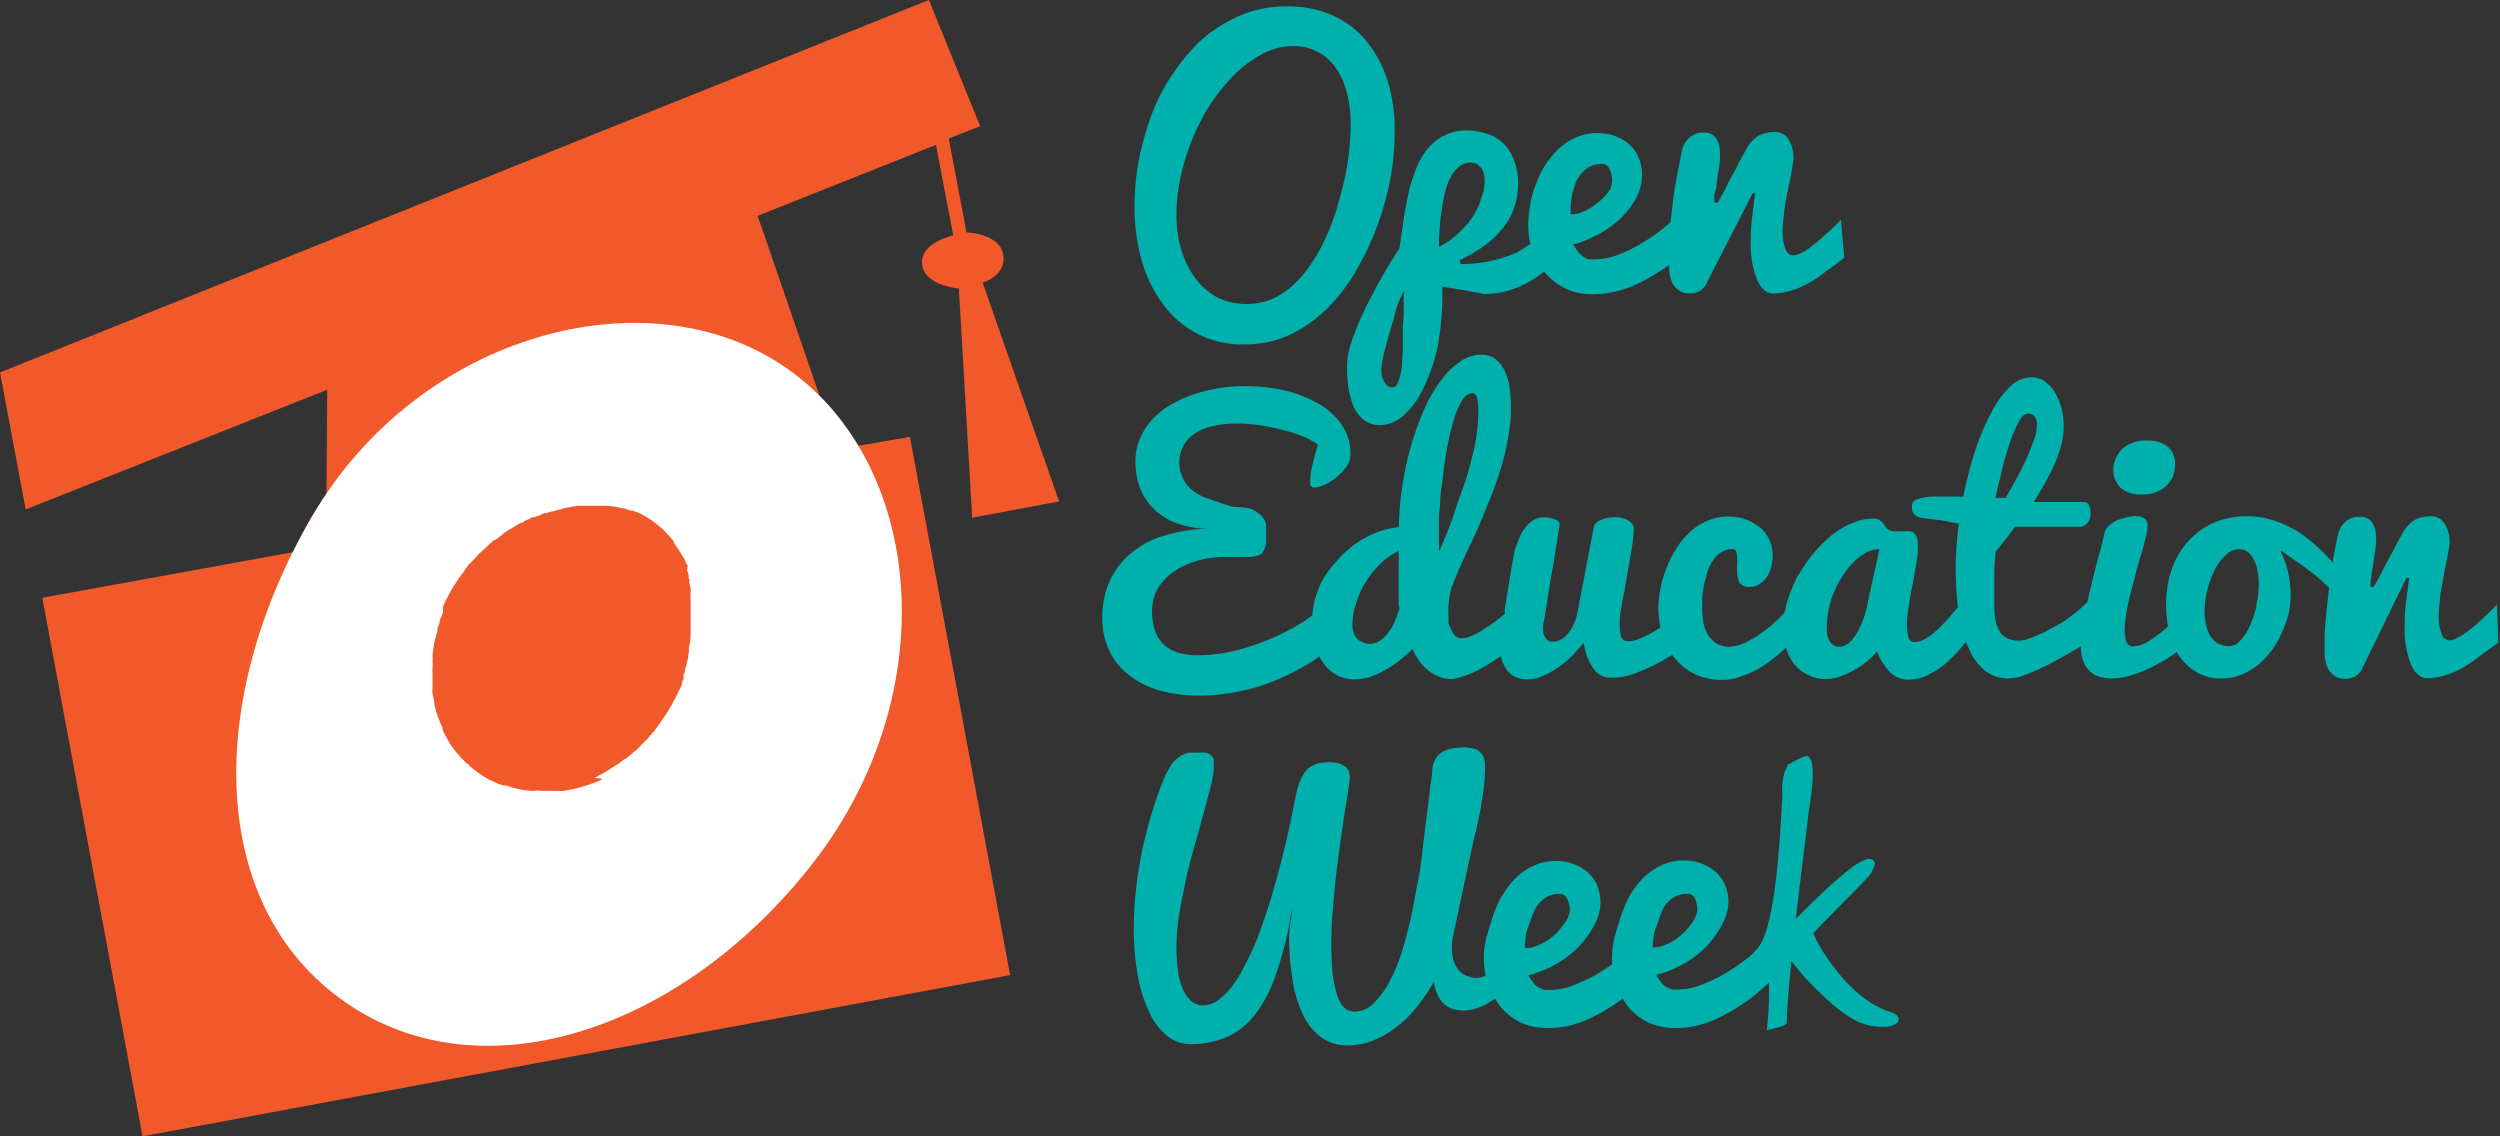 <svg xmlns="http://www.w3.org/2000/svg" viewBox="0 0 172.6 78.45"><rect x="0" y="0" width="172.6" height="78.45" fill="#333333" stroke="none"/><defs><style>.cls-1{fill:#00b0ad;}.cls-2{fill:#00b0ac;}.cls-3{fill:#f1592a;}.cls-4{fill:#fff;}</style></defs><title>logo-oew</title><g id="Layer_2" data-name="Layer 2"><g id="Layer_1-2" data-name="Layer 1"><g id="oew2018-logo"><path class="cls-1" d="M127.1,15.17c-.44.46-.88.86-1.3,1.23a5.73,5.73,0,0,1-.54.46c-.19.15-.37.29-.54.4s-.35.21-.5.27a1.07,1.07,0,0,1-.4.1c-.25,0-.43-.14-.56-.46a3.27,3.27,0,0,1-.19-1.18,6.41,6.41,0,0,1,.07-.94,8.94,8.94,0,0,1,.12-1c.06-.34.13-.69.19-1s.14-.62.19-.91.08-.52.12-.73a2.83,2.83,0,0,0,.06-.44,2.36,2.36,0,0,0-.35-1.36,1.09,1.09,0,0,0-.94-.5,2.58,2.58,0,0,0-1.06.23,2.34,2.34,0,0,0-.86.88l-.25.44c-.1.18-.23.41-.35.66s-.27.53-.42.8-.29.54-.41.79-.25.48-.36.67l-.23.41h-.23s0-.14,0-.31,0-.35.09-.56.06-.46.1-.71.06-.5.11-.73.06-.44.08-.65,0-.35,0-.48a1.84,1.84,0,0,0-.25-1,.94.94,0,0,0-.87-.39,1.36,1.36,0,0,0-1,.35,1.78,1.78,0,0,0-.5.9c-.1.45-.2,1-.33,1.66s-.23,1.34-.31,2l-.15,1.27c-.23.21-.51.43-.81.66a12.53,12.53,0,0,1-1.4.92,9.49,9.49,0,0,1-1.52.71,4.31,4.31,0,0,1-1.48.27,2.85,2.85,0,0,1-.42,0,1,1,0,0,1-.37-.17,1.39,1.39,0,0,1-.36-.33,3.58,3.58,0,0,1-.35-.52,8.45,8.45,0,0,0,1.9-.79,6.77,6.77,0,0,0,1.5-1.15,5.65,5.65,0,0,0,1-1.38,3.47,3.47,0,0,0,.35-1.46,3,3,0,0,0-.23-1.2,2.5,2.5,0,0,0-.64-.92,3.2,3.2,0,0,0-1-.59,3.42,3.42,0,0,0-1.21-.2,3.69,3.69,0,0,0-1.46.29,4.05,4.05,0,0,0-1.19.77,6.34,6.34,0,0,0-.94,1.12,6.41,6.41,0,0,0-.66,1.34,7,7,0,0,0-.4,1.44,8.43,8.43,0,0,0-.13,1.37,6.28,6.28,0,0,0,.14,1.32,7.38,7.38,0,0,1-1,.62A8.58,8.58,0,0,1,103,18a10.12,10.12,0,0,1-2.15.23l-.08-.27a9.5,9.5,0,0,0,1.81-1.07,5.88,5.88,0,0,0,1.27-1.27,4.37,4.37,0,0,0,.73-1.42,5.37,5.37,0,0,0,.23-1.54A4.44,4.44,0,0,0,104.5,11a2.87,2.87,0,0,0-.73-1.12,2.68,2.68,0,0,0-1.08-.63A4.82,4.82,0,0,0,101.35,9a3.48,3.48,0,0,0-2.81,1.3,5,5,0,0,0-.79,1.39,12.63,12.63,0,0,0-.52,1.71c-.13.61-.25,1.21-.34,1.86s-.19,1.27-.27,1.87c-.69,1.07-1.29,2.09-1.81,3.09-.23.44-.46.87-.67,1.33a12.89,12.89,0,0,0-.58,1.36,9,9,0,0,0-.42,1.27A4.5,4.5,0,0,0,93,25.28a8.93,8.93,0,0,0,.11,1.57,5.76,5.76,0,0,0,.37,1.29,2.27,2.27,0,0,0,.71.87,1.75,1.75,0,0,0,1.11.34,2.45,2.45,0,0,0,1.6-.67,5.76,5.76,0,0,0,1.38-1.9,12.25,12.25,0,0,0,1-3A19.65,19.65,0,0,0,99.58,20v-.21l1.54.25.88.17.42.08a.75.75,0,0,0,.2,0,5,5,0,0,0,1.38-.19,6.24,6.24,0,0,0,1.33-.52,6.14,6.14,0,0,0,1.17-.75l.1-.08.09.1a4.24,4.24,0,0,0,1.37,1.06,4.17,4.17,0,0,0,1.92.4,6.23,6.23,0,0,0,1.42-.15,9.5,9.5,0,0,0,1.31-.41,12.44,12.44,0,0,0,1.21-.61c.4-.23.75-.46,1.09-.68l.23-.18a3.08,3.08,0,0,1,0,.43,3,3,0,0,0,.2.79,1.51,1.51,0,0,0,.46.54,1.23,1.23,0,0,0,.77.21,1.18,1.18,0,0,0,.69-.17,1.34,1.34,0,0,0,.52-.64L121,13.34h.18c-.08.62-.16,1.21-.22,1.75a11.85,11.85,0,0,0-.09,1.52,6.6,6.6,0,0,0,.44,2.71c.29.63.65.94,1.08.94a3.82,3.82,0,0,0,1.23-.19,5.06,5.06,0,0,0,1.13-.46,6.18,6.18,0,0,0,1-.64c.33-.25.67-.48,1-.73l.58-.44ZM96.91,20.66c0,.18,0,.43,0,.72s0,.65-.06,1.07c0,.23,0,.5,0,.81s0,.63,0,.94l-.06.94c0,.29-.07.56-.13.81a2.23,2.23,0,0,1-.21.58.37.37,0,0,1-.33.21.55.55,0,0,1-.38-.16,1.47,1.47,0,0,1-.25-.38,1.66,1.66,0,0,1-.12-.42c0-.14,0-.25,0-.31a2.51,2.51,0,0,1,.06-.46,7,7,0,0,1,.17-.81c.08-.31.16-.65.27-1s.2-.73.33-1.11A10.15,10.15,0,0,1,96.5,21a9.59,9.59,0,0,1,.43-.9C96.93,20.26,96.91,20.45,96.91,20.66Zm2.44-3.61a10.47,10.47,0,0,1,.06-1.38c0-.46.09-.89.15-1.33a9.92,9.92,0,0,1,.25-1.21,3.52,3.52,0,0,1,.4-1,2.09,2.09,0,0,1,.56-.65,1.21,1.21,0,0,1,.75-.25.83.83,0,0,1,.6.21,1.33,1.33,0,0,1,.32.52,2.32,2.32,0,0,1,.06.65,4.18,4.18,0,0,1-.08.6,10,10,0,0,1-.38,1.09,5.92,5.92,0,0,1-.6,1,8.35,8.35,0,0,1-.88.92A5.75,5.75,0,0,1,99.35,17.05Zm9.09-2.86c0-.25.06-.5.1-.75a6.25,6.25,0,0,1,.23-.77,2.12,2.12,0,0,1,1-1.17,1.88,1.88,0,0,1,.86-.18.54.54,0,0,1,.48.33,1.88,1.88,0,0,1,.19.88,1.36,1.36,0,0,1-.3.77,4.2,4.2,0,0,1-.73.73,3.84,3.84,0,0,1-.91.56,2.28,2.28,0,0,1-.92.21Z"/><path class="cls-1" d="M95.08,15.61A20.46,20.46,0,0,0,96,12.28,18.28,18.28,0,0,0,96.29,9a11.48,11.48,0,0,0-.5-3.46,8.29,8.29,0,0,0-1.46-2.71A6.4,6.4,0,0,0,92,1.06,7.56,7.56,0,0,0,88.85.44a8.4,8.4,0,0,0-2.46.35,8.87,8.87,0,0,0-2.13,1,8.17,8.17,0,0,0-1.81,1.46A12,12,0,0,0,81,5.06,12.94,12.94,0,0,0,79.8,7.19,18.23,18.23,0,0,0,79,9.5a16.89,16.89,0,0,0-.51,2.36,18.44,18.44,0,0,0-.16,2.31,13.38,13.38,0,0,0,.52,3.9,9,9,0,0,0,1.5,3,6.7,6.7,0,0,0,5.52,2.71A7.47,7.47,0,0,0,89,23.14a9.79,9.79,0,0,0,2.59-1.8,12.35,12.35,0,0,0,2-2.6A19.49,19.49,0,0,0,95.08,15.61Zm-1.92-5.34a18.44,18.44,0,0,1-.31,2c-.15.69-.34,1.38-.54,2.07a16.16,16.16,0,0,1-.75,2,11.6,11.6,0,0,1-1,1.81,7.93,7.93,0,0,1-1.23,1.48,5.3,5.3,0,0,1-1.48,1,4.68,4.68,0,0,1-3.78-.08,4.66,4.66,0,0,1-1.52-1.31,6.51,6.51,0,0,1-1-2,8.46,8.46,0,0,1-.33-2.46,12.24,12.24,0,0,1,.29-2.55,15.25,15.25,0,0,1,.81-2.62,14,14,0,0,1,1.28-2.46A13.07,13.07,0,0,1,85.28,5.1a8.39,8.39,0,0,1,1.9-1.39,4.33,4.33,0,0,1,2.08-.52,3.44,3.44,0,0,1,3,1.56A5,5,0,0,1,93,6.46a8.28,8.28,0,0,1,.25,2.1C93.26,9.07,93.22,9.65,93.16,10.27Z"/><path class="cls-2" d="M147.92,34.14a2.44,2.44,0,0,0,1-.19,2.17,2.17,0,0,0,.71-.48,1.7,1.7,0,0,0,.42-.66,2.48,2.48,0,0,0,.12-.77,1.67,1.67,0,0,0-.16-.75,1.21,1.21,0,0,0-.42-.5,1.84,1.84,0,0,0-.63-.3,3.25,3.25,0,0,0-.77-.08,2.39,2.39,0,0,0-1.08.21,1.79,1.79,0,0,0-.71.5,2.4,2.4,0,0,0-.38.65,1.73,1.73,0,0,0-.12.6,1.8,1.8,0,0,0,.48,1.29A2.1,2.1,0,0,0,147.92,34.14Z"/><path class="cls-2" d="M172.39,41.73c-.44.48-.87.87-1.29,1.25-.19.17-.35.31-.54.46s-.38.29-.54.39l-.5.28a1.12,1.12,0,0,1-.4.1.6.6,0,0,1-.56-.46,3.12,3.12,0,0,1-.19-1.19,8,8,0,0,1,.06-.93,7.53,7.53,0,0,1,.13-1.05l.18-1c.07-.33.13-.64.19-.92s.09-.52.13-.73a2.61,2.61,0,0,0,.06-.43,2.42,2.42,0,0,0-.35-1.36,1.1,1.1,0,0,0-.94-.5,2.62,2.62,0,0,0-1.07.23,2.33,2.33,0,0,0-.85.88l-.25.43c-.1.19-.23.42-.35.67l-.42.79c-.15.27-.29.55-.42.8s-.25.48-.35.66-.19.34-.23.42h-.23s0-.15,0-.31.06-.34.08-.57.07-.45.11-.7.06-.5.1-.73.06-.44.09-.65,0-.35,0-.48a1.9,1.9,0,0,0-.25-1,1,1,0,0,0-.88-.4,1.34,1.34,0,0,0-1,.36,1.72,1.72,0,0,0-.5.89c-.1.46-.21,1-.33,1.67,0,.09,0,.18,0,.27-.17-.19-.34-.38-.52-.56A11.6,11.6,0,0,0,159,36.94,8.12,8.12,0,0,0,157.2,36a6.2,6.2,0,0,0-2.09-.36,5.67,5.67,0,0,0-2.33.48,5.17,5.17,0,0,0-1.75,1.3,5.49,5.49,0,0,0-1.11,1.93,7.45,7.45,0,0,0-.37,2.4,8.4,8.4,0,0,0,.13,1.51,5.54,5.54,0,0,1-.45.37,9.64,9.64,0,0,1-1,.71,2.18,2.18,0,0,1-.94.29.47.47,0,0,1-.48-.32,2.28,2.28,0,0,1-.12-.83,7,7,0,0,1,.12-1.21c.09-.44.17-.89.3-1.37s.25-.94.37-1.42.25-.9.38-1.31.2-.78.29-1.11a3.49,3.49,0,0,0,.12-.75.67.67,0,0,0-.16-.48,1,1,0,0,0-.67-.19,2.79,2.79,0,0,0-.61.07c-.22.06-.43.12-.64.2a1.92,1.92,0,0,0-.56.36,1,1,0,0,0-.34.52c-.12.58-.29,1.23-.48,1.92s-.35,1.39-.52,2.08l-.18.78-.46.43c-.28.25-.59.48-.9.71s-.63.42-1,.6a10.23,10.23,0,0,1-.92.48c-.29.13-.56.23-.81.32a1.92,1.92,0,0,1-.6.12,2,2,0,0,1-.73-.12,1.35,1.35,0,0,1-.55-.4,2.13,2.13,0,0,1-.33-.71,4,4,0,0,1-.12-1.06v-.54c0-.19,0-.4,0-.61s0-.44,0-.64,0-.42,0-.63c0-.46.06-.94.08-1.42.21-.25.42-.52.65-.81s.46-.6.69-.92h4.48a.7.7,0,0,0,.52-.25,1,1,0,0,0,.23-.66,1.35,1.35,0,0,0-.11-.57.36.36,0,0,0-.33-.23l-.5,0-.65,0c-.23,0-.48,0-.73,0l-.68,0c-.21,0-.4,0-.57,0l-.35,0c.27-.46.54-.9.79-1.36a12.74,12.74,0,0,0,.67-1.33,9.38,9.38,0,0,0,.44-1.29,5.37,5.37,0,0,0,.16-1.21,5.53,5.53,0,0,0-.16-1.31,4.36,4.36,0,0,0-.46-1.09,2.55,2.55,0,0,0-.71-.75,1.58,1.58,0,0,0-.92-.27,2.16,2.16,0,0,0-1.5.69,7.13,7.13,0,0,0-1.31,1.85,17.51,17.51,0,0,0-1.09,2.63,31.19,31.19,0,0,0-.79,3.06,2,2,0,0,1-.42,0l-.7,0h-.82a3.81,3.81,0,0,0-.79.07,1.89,1.89,0,0,0-.58.18.41.41,0,0,0-.23.36c0,.06,0,.14,0,.25a.7.7,0,0,0,.08.27.84.84,0,0,0,.23.23,1.16,1.16,0,0,0,.44.12c.42.07.73.11,1,.13s.39.06.54.08.29.06.42.09.31.06.54.08c-.09.52-.13,1.06-.17,1.58s-.06,1.05-.06,1.5a24.61,24.61,0,0,0,.15,2.69c-.29.37-.58.71-.86,1a6.5,6.5,0,0,1-.52.53,4.17,4.17,0,0,1-1.08.77,1.35,1.35,0,0,1-.53.12.4.4,0,0,1-.41-.31,2.72,2.72,0,0,1-.11-.86,7.4,7.4,0,0,1,.13-1.35c.06-.48.16-1,.25-1.44s.16-.94.25-1.4a7.2,7.2,0,0,0,.12-1.25,2.18,2.18,0,0,0-.06-.56.67.67,0,0,0-.19-.33.56.56,0,0,0-.27-.15,1.66,1.66,0,0,0-.33,0h-.54a1.51,1.51,0,0,1-.3,0,1.38,1.38,0,0,1-.29-.08,1,1,0,0,1-.23-.19c-.06-.09-.12-.19-.18-.27a.92.92,0,0,0-.25-.23.81.81,0,0,0-.42-.11,3.87,3.87,0,0,0-1.58.36,5.53,5.53,0,0,0-1.48.94,9,9,0,0,0-1.3,1.37A11,11,0,0,0,124,40a10.51,10.51,0,0,0-.69,1.81c0,.17-.08.33-.11.49A11,11,0,0,1,122,43.42a8.61,8.61,0,0,1-1.36.87,2.71,2.71,0,0,1-1.23.36,1.73,1.73,0,0,1-.94-.25,1.94,1.94,0,0,1-.58-.63,2.28,2.28,0,0,1-.29-.83,4.64,4.64,0,0,1-.08-.88c0-.18,0-.41,0-.69a7.26,7.26,0,0,1,.1-.87c.06-.31.15-.6.23-.92a2.62,2.62,0,0,1,.38-.83,2,2,0,0,1,.58-.61,1.54,1.54,0,0,1,.81-.23.25.25,0,0,1,.25.19,1.51,1.51,0,0,1,.06.46,3.1,3.1,0,0,1,0,.42,3.17,3.17,0,0,0,0,.44,1.75,1.75,0,0,0,.17.81.79.79,0,0,0,.73.29,1.15,1.15,0,0,0,.65-.19,1.7,1.7,0,0,0,.5-.5,2.15,2.15,0,0,0,.31-.69,3.56,3.56,0,0,0,.1-.79,2.56,2.56,0,0,0-.23-1.06,2.49,2.49,0,0,0-.62-.86,3.86,3.86,0,0,0-1-.56,3.53,3.53,0,0,0-1.23-.21,3.6,3.6,0,0,0-1.44.3,3.8,3.8,0,0,0-1.19.77,5.22,5.22,0,0,0-.94,1.12,7.85,7.85,0,0,0-.68,1.36,6.44,6.44,0,0,0-.42,1.44,7.05,7.05,0,0,0-.15,1.41,7.48,7.48,0,0,0,.15,1.27c-.27.17-.54.33-.79.46a6.6,6.6,0,0,1-.79.36,2.2,2.2,0,0,1-.63.12.47.47,0,0,1-.35-.1.53.53,0,0,1-.19-.31,3.31,3.31,0,0,1-.06-.48,4,4,0,0,1,0-.61,6,6,0,0,1,.07-.62c.06-.3.1-.65.18-1s.15-.83.23-1.29.15-.89.23-1.33.15-.84.19-1.19a8.09,8.09,0,0,0,.06-.86c0-.22-.12-.39-.39-.56a1.79,1.79,0,0,0-.94-.21,2.28,2.28,0,0,0-.94.19c-.29.13-.44.29-.48.48l-1.14,5.94a3.6,3.6,0,0,1-.28.84,2.39,2.39,0,0,1-.41.62,1.43,1.43,0,0,1-.5.4,1.27,1.27,0,0,1-.52.12.55.55,0,0,1-.32-.08,1.07,1.07,0,0,1-.21-.25,1.09,1.09,0,0,1-.12-.36,2.34,2.34,0,0,1,0-.39s0-.13.06-.36.08-.54.15-.91.12-.84.2-1.32.17-1,.26-1.5.16-1,.25-1.54.16-1,.22-1.38a.38.38,0,0,0-.27-.33,2.2,2.2,0,0,0-.89-.17,1.55,1.55,0,0,0-.67.21,1.84,1.84,0,0,0-.52.48,2.37,2.37,0,0,0-.4.65c-.1.23-.18.48-.27.71s-.12.43-.16.64-.07.36-.09.48c-.21,1.21-.37,2.25-.52,3.19,0,.11,0,.21,0,.31-.26.22-.52.42-.78.61a6,6,0,0,1-.59.39,4,4,0,0,1-.58.36c-.21.1-.4.19-.56.25a1.46,1.46,0,0,1-.48.08.64.64,0,0,1-.4-.14.9.9,0,0,1-.25-.38A2.14,2.14,0,0,1,100,43c0-.21,0-.42,0-.65a5.54,5.54,0,0,1,0-.56,5,5,0,0,1,.08-.56,3.4,3.4,0,0,1,.1-.5c0-.15.09-.29.13-.4.39-1,.81-1.92,1.25-2.83s.81-1.82,1.19-2.76a25.76,25.76,0,0,0,1-2.85,17.74,17.74,0,0,0,.56-3.13c0-.27,0-.56,0-.83a9,9,0,0,0-.1-1.29,4.13,4.13,0,0,0-.36-1.11,2.19,2.19,0,0,0-.62-.75,1.52,1.52,0,0,0-.94-.29,2.52,2.52,0,0,0-1.46.46,5.2,5.2,0,0,0-1.31,1.27,10.14,10.14,0,0,0-1.15,1.94,20.83,20.83,0,0,0-.9,2.44,18.62,18.62,0,0,0-.62,2.79,19.51,19.51,0,0,0-.27,3,6.11,6.11,0,0,0-1.67.42,6.92,6.92,0,0,0-1.46.83,6.68,6.68,0,0,0-1.19,1.13A7.17,7.17,0,0,0,91.33,40a7.06,7.06,0,0,0-.57,1.48,7.57,7.57,0,0,0-.16,1,9.42,9.42,0,0,1-.9.62c-.5.29-1,.56-1.6.83a14.86,14.86,0,0,1-1.78.69,12,12,0,0,1-1.81.46,11,11,0,0,1-1.75.16,5.26,5.26,0,0,1-1.29-.14,2.56,2.56,0,0,1-1-.5,2.22,2.22,0,0,1-.68-.94,3.71,3.71,0,0,1-.25-1.46,3,3,0,0,1,.43-1.62,3.89,3.89,0,0,1,1.15-1.17,5.5,5.5,0,0,1,1.61-.71,6.62,6.62,0,0,1,1.83-.25c.27,0,.56,0,.85,0s.55,0,.75,0c.48,0,.8-.08,1-.29a1.49,1.49,0,0,0,.25-1,4.1,4.1,0,0,0,0-.48c0-.16,0-.33,0-.5a1.28,1.28,0,0,0-.39-.64,2.89,2.89,0,0,0-.73-.44A8.62,8.62,0,0,0,85.2,35c-.36-.09-.69-.19-1-.3s-.69-.23-1-.35a3.09,3.09,0,0,1-.87-.5,2.17,2.17,0,0,1-.61-.73A2.44,2.44,0,0,1,81.42,32a2.56,2.56,0,0,1,.32-1.3,2.71,2.71,0,0,1,.87-.85,3.64,3.64,0,0,1,1.25-.46,7.34,7.34,0,0,1,1.5-.15,12.42,12.42,0,0,1,1.71.13c.57.1,1.11.21,1.63.35a10.6,10.6,0,0,1,1.38.46,5.71,5.71,0,0,1,.91.52c-.18.61-.33,1.13-.41,1.53a4.87,4.87,0,0,0-.13,1c0,.29.08.43.25.43a2,2,0,0,0,.73-.18,4.58,4.58,0,0,0,.83-.52,3.17,3.17,0,0,0,.69-.73,1.52,1.52,0,0,0,.29-.84,3.52,3.52,0,0,0-.62-2.08A4.88,4.88,0,0,0,91,27.85a8.63,8.63,0,0,0-2.33-.9A12.34,12.34,0,0,0,86,26.66a11.9,11.9,0,0,0-1.88.14,12.72,12.72,0,0,0-1.77.44,9.31,9.31,0,0,0-1.56.73,5.46,5.46,0,0,0-1.25,1,4.85,4.85,0,0,0-.84,1.32,4,4,0,0,0-.31,1.6,5,5,0,0,0,.31,1.77,3.87,3.87,0,0,0,.94,1.46,4.46,4.46,0,0,0,1.59,1,6.16,6.16,0,0,0,2.25.38,11.11,11.11,0,0,0-3.36.56,6.28,6.28,0,0,0-2.29,1.36,5.5,5.5,0,0,0-1.32,1.93,6.48,6.48,0,0,0-.41,2.28,5.19,5.19,0,0,0,.54,2.41,4.73,4.73,0,0,0,1.44,1.67,6.17,6.17,0,0,0,2.12,1,10.49,10.49,0,0,0,2.61.31,13.73,13.73,0,0,0,2.58-.25A13.44,13.44,0,0,0,88,47a15.67,15.67,0,0,0,2.48-1.27c.21-.13.41-.27.61-.41a2.85,2.85,0,0,0,.23.37,2.4,2.4,0,0,0,.91.88,2.59,2.59,0,0,0,1.32.33,3.61,3.61,0,0,0,1.06-.17,6.74,6.74,0,0,0,1-.46,8.2,8.2,0,0,0,1-.66c.31-.25.63-.52.92-.8a3.63,3.63,0,0,0,.67,1.09,3.16,3.16,0,0,0,.75.62,2.59,2.59,0,0,0,.71.3,2.7,2.7,0,0,0,.47.06,2.22,2.22,0,0,0,.65-.11,4.66,4.66,0,0,0,.71-.25,6,6,0,0,0,.73-.35c.25-.15.48-.27.71-.42s.46-.29.69-.45a1.4,1.4,0,0,0,.06.24,2.42,2.42,0,0,0,.42.8,1.46,1.46,0,0,0,.6.43,2,2,0,0,0,.73.13,2.64,2.64,0,0,0,1-.19,5.65,5.65,0,0,0,1-.54,6.17,6.17,0,0,0,1-.79,9.71,9.71,0,0,0,.89-1c.09.35.17.68.27,1a4.35,4.35,0,0,0,.4.75,1.6,1.6,0,0,0,.54.5,1.73,1.73,0,0,0,.75.16,4.2,4.2,0,0,0,1-.12,6.65,6.65,0,0,0,1-.34,9.78,9.78,0,0,0,1.05-.48c.35-.18.66-.37,1-.56l.12-.08c.07.09.13.18.21.27a4,4,0,0,0,1.35,1.06,4.28,4.28,0,0,0,1.9.4,3.25,3.25,0,0,0,1.25-.23,6.06,6.06,0,0,0,1.17-.5,7.54,7.54,0,0,0,1.06-.71,11.89,11.89,0,0,0,.92-.79A3.16,3.16,0,0,0,124,46a2.93,2.93,0,0,0,.94.65,2.72,2.72,0,0,0,1.08.23,2.94,2.94,0,0,0,1-.17,5.9,5.9,0,0,0,1-.46,4.21,4.21,0,0,0,.89-.6,7.44,7.44,0,0,0,.69-.67,4.1,4.1,0,0,0,.9,1.44,1.8,1.8,0,0,0,1.29.5,2.91,2.91,0,0,0,1.29-.31,5.9,5.9,0,0,0,1.21-.77,10.53,10.53,0,0,0,1-1c.17-.19.31-.37.44-.53.06.15.12.3.19.44a3.86,3.86,0,0,0,1.12,1.55,2.49,2.49,0,0,0,1.57.54,3.18,3.18,0,0,0,1-.17,12.64,12.64,0,0,0,1.21-.5c.46-.21,1-.48,1.57-.81l1.27-.73a3.39,3.39,0,0,0,.1.81,2.21,2.21,0,0,0,.38.75,1.47,1.47,0,0,0,.66.48,2.85,2.85,0,0,0,1,.17,4.44,4.44,0,0,0,1.43-.25,8.55,8.55,0,0,0,1.48-.61,12.85,12.85,0,0,0,1.36-.81l.22-.16a1.28,1.28,0,0,0,.11.2,3.86,3.86,0,0,0,1.21,1.17,3.15,3.15,0,0,0,1.75.46,3.61,3.61,0,0,0,1.36-.25,5.15,5.15,0,0,0,1.16-.67,5,5,0,0,0,.94-1,5.55,5.55,0,0,0,.71-1.23A7.6,7.6,0,0,0,158,42.4a6.81,6.81,0,0,0,.15-1.4,7.42,7.42,0,0,0-.17-1.44,6.15,6.15,0,0,0-.5-1.44l0-.1,1,.69c.4.27.79.56,1.19.87a13.48,13.48,0,0,1,1.13,1v0c-.08.71-.16,1.4-.22,2.07a17.24,17.24,0,0,0-.09,1.79c0,.31,0,.6,0,.87a3.45,3.45,0,0,0,.21.8,1.51,1.51,0,0,0,.46.54,1.3,1.3,0,0,0,.77.21,1.18,1.18,0,0,0,.69-.17,1.38,1.38,0,0,0,.52-.65l3-6.14h.19c-.08.62-.17,1.2-.23,1.75a13.85,13.85,0,0,0-.08,1.52,6.46,6.46,0,0,0,.44,2.71c.29.62.64.94,1.08.94a4.16,4.16,0,0,0,1.23-.19,5.58,5.58,0,0,0,1.13-.46,7.52,7.52,0,0,0,1-.65c.33-.25.66-.48,1-.73l.58-.43Zm-34.14-9.42c.17-.67.35-1.27.54-1.84a9.85,9.85,0,0,1,.6-1.37c.19-.36.4-.54.61-.54a.55.55,0,0,1,.35.08.53.53,0,0,1,.19.23,1.23,1.23,0,0,1,.08.29,1,1,0,0,1,0,.29,2.71,2.71,0,0,1-.23,1c-.13.38-.3.81-.5,1.25s-.44.92-.69,1.38-.5.89-.73,1.29l-.36,0-.35,0C137.94,33.62,138.08,33,138.25,32.31ZM96.16,43.21c-.1.17-.21.31-.31.46a2.21,2.21,0,0,1-.35.39,1.48,1.48,0,0,1-.4.27.94.94,0,0,1-.42.11,1.38,1.38,0,0,1-.66-.13.92.92,0,0,1-.4-.31,1.46,1.46,0,0,1-.19-.42,1.74,1.74,0,0,1-.06-.45,4.4,4.4,0,0,1,.21-1.32,5.88,5.88,0,0,1,.6-1.44,7.35,7.35,0,0,1,1-1.33,5,5,0,0,1,1.38-1s0,.06,0,.25a5.83,5.83,0,0,1,0,.63c0,.25,0,.54,0,.85s0,.61,0,.9,0,.56,0,.79,0,.42.07.52A11.36,11.36,0,0,1,96.16,43.21Zm3.19-5.11v-.62c0-.23,0-.48,0-.77s0-.63,0-1,.07-.73.09-1.11c0-.19,0-.48.08-.94s.11-.93.19-1.5.17-1.12.29-1.71.27-1.12.42-1.62a5.08,5.08,0,0,1,.54-1.21.89.89,0,0,1,.69-.48c.12,0,.23.08.31.25a2.84,2.84,0,0,1,.1.87c0,.32,0,.75-.06,1.3a10.37,10.37,0,0,1-.21,1.33c-.1.46-.23.92-.35,1.4s-.27.94-.44,1.41-.33.92-.48,1.36C100.21,36.08,99.79,37.08,99.35,38.1ZM129,41.35a7.27,7.27,0,0,1-.21.94,7.16,7.16,0,0,1-.41,1.09,3.68,3.68,0,0,1-.61.89,1.1,1.1,0,0,1-.79.38.74.74,0,0,1-.44-.13,1,1,0,0,1-.27-.35,1.83,1.83,0,0,1-.14-.5,3.64,3.64,0,0,1,0-.56,7,7,0,0,1,.13-1.09,6.86,6.86,0,0,1,.37-1.17,8.34,8.34,0,0,1,.59-1.1,5.53,5.53,0,0,1,.75-.94,3.7,3.7,0,0,1,.85-.65,2.1,2.1,0,0,1,.94-.25Zm26.79.5a8.34,8.34,0,0,1-.46,1.36,3.73,3.73,0,0,1-.65,1,1,1,0,0,1-.77.4,1.71,1.71,0,0,1-.79-.19,1.52,1.52,0,0,1-.52-.52,2.3,2.3,0,0,1-.29-.75,3.87,3.87,0,0,1-.11-.92,6.53,6.53,0,0,1,.19-1.48,7,7,0,0,1,.52-1.42,3.76,3.76,0,0,1,.75-1,1.38,1.38,0,0,1,.92-.42,1,1,0,0,1,.62.21,1.61,1.61,0,0,1,.42.54,2.9,2.9,0,0,1,.25.8,5.26,5.26,0,0,1,.08,1A7.09,7.09,0,0,1,155.76,41.85Z"/><path class="cls-2" d="M130.47,69.85c-2.77-.86-4.94-4.48-5.27-5.42.77-.86,3.5-3.54,3.86-4,0,0,.25-.3.18-.3.25-.41.3-.77-.16-.83-.84-.11-3.7,2.73-5.1,4.14.36-3.1.76-6.17.87-7.22.08-.67.64-3.49,0-4-.14-.1-.79.23-.91.3a1.57,1.57,0,0,0-.36.22.61.61,0,0,1-.12,0s0,0,0,0a3.6,3.6,0,0,0-.4,2.1c-.12,2-.39,9.13-1.71,10.61l-.34.4c-.23.19-.48.39-.76.6a14.51,14.51,0,0,1-1.4.9,11.47,11.47,0,0,1-1.52.69,4.31,4.31,0,0,1-1.48.27,2.72,2.72,0,0,1-.42,0,1.53,1.53,0,0,1-.37-.17,1,1,0,0,1-.36-.31,3.9,3.9,0,0,1-.35-.52,8.4,8.4,0,0,0,1.9-.77,7.36,7.36,0,0,0,1.5-1.13,6.61,6.61,0,0,0,1.1-1.5,3.46,3.46,0,0,0,.48-1.58,2.73,2.73,0,0,0-.23-1.21,2.5,2.5,0,0,0-.64-.92,3.1,3.1,0,0,0-1-.58,3.17,3.17,0,0,0-1.21-.21,3.59,3.59,0,0,0-1.46.29,4.5,4.5,0,0,0-1.19.77,5.48,5.48,0,0,0-.92,1.1,7.31,7.31,0,0,0-.64,1.32c-.17.46-.34,1-.5,1.58A5.81,5.81,0,0,0,111.3,66a5.33,5.33,0,0,0,0,.57,14.5,14.5,0,0,1-1.27.81,12.2,12.2,0,0,1-1.53.69,4.31,4.31,0,0,1-1.48.27,2.59,2.59,0,0,1-.41,0,1.59,1.59,0,0,1-.38-.17,1,1,0,0,1-.35-.31,3.9,3.9,0,0,1-.36-.52,8.22,8.22,0,0,0,1.9-.77,7.36,7.36,0,0,0,1.5-1.13,6.64,6.64,0,0,0,1.11-1.5,3.43,3.43,0,0,0,.47-1.58,3.22,3.22,0,0,0-.22-1.21,2.65,2.65,0,0,0-.65-.92,3,3,0,0,0-1-.58,3.21,3.21,0,0,0-1.21-.21,3.62,3.62,0,0,0-1.46.29,4.67,4.67,0,0,0-1.19.77,5.44,5.44,0,0,0-.91,1.1,6.31,6.31,0,0,0-.67,1.32c-.17.46-.33,1-.5,1.58a5.81,5.81,0,0,0-.25,1.54,6.42,6.42,0,0,0,.13,1.32l0,0a1.56,1.56,0,0,1-1.33,0,1.3,1.3,0,0,1-.52-.37,1.84,1.84,0,0,1-.36-.65,3.35,3.35,0,0,1-.12-1,5.44,5.44,0,0,1,.14-1c.11-.48,1.23-5.81,1.44-6.65a24.57,24.57,0,0,0,.5-2.5,12.9,12.9,0,0,0,.21-2.29,1.89,1.89,0,0,0-.1-.63,1,1,0,0,0-.3-.39,1,1,0,0,0-.45-.21,2.8,2.8,0,0,0-.59-.07,5,5,0,0,0-.79.07,1.82,1.82,0,0,0-.69.23,1.21,1.21,0,0,0-.5.48,1.82,1.82,0,0,0-.23.83c0,.31-.1.75-.16,1.31s-.19,1.59-.38,3.09S98.06,60,98.06,60s-.15.69-.4,2.06a28.36,28.36,0,0,1-.79,3.36,11.8,11.8,0,0,1-.9,2.27,5.91,5.91,0,0,1-1.12,1.56,1.88,1.88,0,0,1-1.36.59,1,1,0,0,1-.73-.31,2.33,2.33,0,0,1-.47-.92A8.13,8.13,0,0,1,92,67.16a18.14,18.14,0,0,1-.08-1.9c0-.68,0-1.43.08-2.25s.13-1.64.23-2.48.21-1.67.32-2.46.21-1.5.31-2.12.19-1.15.25-1.55a6.44,6.44,0,0,0,.08-.68,1.42,1.42,0,0,0-.06-.44.82.82,0,0,0-.23-.34,1.52,1.52,0,0,0-.46-.23,2.5,2.5,0,0,0-.73-.08,2.93,2.93,0,0,0-.83.11,1.84,1.84,0,0,0-.63.37,2.71,2.71,0,0,0-.45.71,6,6,0,0,0-.34,1.1,71.56,71.56,0,0,1-1.75,7.24c-.19.6-.4,1.21-.6,1.79s-.42,1.15-.67,1.69-.5,1-.75,1.5a10.22,10.22,0,0,1-.81,1.19,4.78,4.78,0,0,1-.88.79,1.78,1.78,0,0,1-.94.29,1.21,1.21,0,0,1-.83-.31,2.29,2.29,0,0,1-.58-.86A4.77,4.77,0,0,1,81.32,67a13.12,13.12,0,0,1-.1-1.58,15.17,15.17,0,0,1,.18-2.23c.13-.81.3-1.63.48-2.46s.4-1.65.63-2.46.44-1.56.62-2.25.36-1.32.48-1.84A5.23,5.23,0,0,0,83.8,53a5.59,5.59,0,0,1,0-.58.79.79,0,0,0-.23-.31.81.81,0,0,0-.35-.15,3,3,0,0,0-.46,0c-.21,0-.42,0-.63,0a1.6,1.6,0,0,0-.6.21,2.25,2.25,0,0,0-.61.56,5.35,5.35,0,0,0-.58,1.07,25.41,25.41,0,0,0-.87,2.5c-.25.87-.48,1.73-.65,2.6s-.31,1.73-.4,2.61A22.23,22.23,0,0,0,78.28,64a17.55,17.55,0,0,0,.31,3.55,9.63,9.63,0,0,0,.85,2.52,4.32,4.32,0,0,0,1.23,1.52,2.56,2.56,0,0,0,1.48.5,6.27,6.27,0,0,0,2.46-.46,4.79,4.79,0,0,0,2-1.54,9.23,9.23,0,0,0,1.5-2.88,23.21,23.21,0,0,0,1.07-4.46c0,.25,0,.54-.09.88A8.91,8.91,0,0,0,89,64.7a17.76,17.76,0,0,0,.23,2.9A8.43,8.43,0,0,0,89.93,70a4.17,4.17,0,0,0,1.25,1.59,3,3,0,0,0,1.88.58,4.59,4.59,0,0,0,1.68-.31,6.28,6.28,0,0,0,1.57-.88,7.8,7.8,0,0,0,1.42-1.35A15.17,15.17,0,0,0,99,67.79a3,3,0,0,0,.25.89,2.18,2.18,0,0,0,.43.63,1.86,1.86,0,0,0,.61.35,2.93,2.93,0,0,0,.73.11,3.42,3.42,0,0,0,1.73-.53,4.66,4.66,0,0,0,.47-.3,4.35,4.35,0,0,0,.36.55,4.2,4.2,0,0,0,1.38,1.09,4.34,4.34,0,0,0,1.92.39,6.76,6.76,0,0,0,1.39-.14,7.86,7.86,0,0,0,1.32-.44c.41-.19.81-.39,1.2-.62s.76-.48,1.09-.71l.15-.12a4.4,4.4,0,0,0,.37.55,4,4,0,0,0,1.38,1.09,4.23,4.23,0,0,0,1.91.39,6.34,6.34,0,0,0,1.38-.14,7.47,7.47,0,0,0,1.31-.44,12.51,12.51,0,0,0,1.21-.62c.4-.23.75-.48,1.09-.71a16.44,16.44,0,0,0,1.45-1.22,23.25,23.25,0,0,1-.16,3.32c0-.08,1.39-.27,1.39-.56,0-.88.14-2.45.32-4.26a15.62,15.62,0,0,0,1.62,1.86c2.46,2.46,3.53,2.69,4.73,2.69S131.45,70.14,130.47,69.85Zm-25.16-5a3.33,3.33,0,0,1,.21-.89c.13-.36.23-.67.34-.92a2.23,2.23,0,0,1,.39-.67,2.2,2.2,0,0,1,.61-.48,1.84,1.84,0,0,1,.85-.18.54.54,0,0,1,.48.33,1.85,1.85,0,0,1,.19.86,1.81,1.81,0,0,1-.42.91,4.3,4.3,0,0,1-.83.9,3.84,3.84,0,0,1-.92.54,2.18,2.18,0,0,1-.92.21C105.29,65.24,105.29,65,105.31,64.8Zm8.84,0a3,3,0,0,1,.21-.89c.13-.36.23-.67.33-.92a2,2,0,0,1,.38-.67,2.15,2.15,0,0,1,.6-.48,1.86,1.86,0,0,1,.86-.18A.54.54,0,0,1,117,62a1.86,1.86,0,0,1,.18.86,1.77,1.77,0,0,1-.41.91,4.08,4.08,0,0,1-.84.9,3.77,3.77,0,0,1-.91.54,2.28,2.28,0,0,1-.92.21A3.45,3.45,0,0,1,114.15,64.8Z"/><path class="cls-3" d="M0,25.71,64.13,0l3.54,8.71-2.17.85,1.23,6.49s2.29.06,2.53,1.53-1.42,1.93-1.42,1.93l5.28,15.11-6,1.12-.92-15.82s-2.37-.18-2.54-1.67,2.15-2,2.15-2L64.62,10,52.31,14.9,56.6,27.38A7.72,7.72,0,0,1,58,29c.43.6,1.24,1.78,1.24,1.78l3.58-.62,6.92,37.16L9.84,78.45,2.92,41.27l17.37-3.16a22.32,22.32,0,0,1,1.17-2.33c.57-.9,1.08-1.67,1.08-1.67l.05-7.2L1.77,35.17Z"/><path class="cls-4" d="M56.26,59.41C47.35,71,33.4,75.83,23.85,69.2s-9.69-20.89-2.31-33.54S44.73,18.77,54.28,25.4,65.2,47.77,56.26,59.41Z"/><path class="cls-3" d="M41.54,53.83a11.72,11.72,0,0,1-2,.66l-.6.11a1.22,1.22,0,0,1-.4,0s-.16,0-.18,0-.17,0-.22,0-.29,0-.37,0h-.5c-.08-.05-.26,0-.37,0s-.16,0-.23,0a6.87,6.87,0,0,1-1.6-.32.21.21,0,0,0-.16-.05.5.5,0,0,1-.16,0v0a4.07,4.07,0,0,1-.58-.22,3.52,3.52,0,0,0-.4-.18v0h0a7.41,7.41,0,0,1-1.4-1c0-.06-.07-.08-.12-.11v0c-.16-.08-.21-.26-.37-.34a.38.38,0,0,1-.11-.14c-.07-.07-.1-.15-.16-.18s-.07-.11-.13-.15a6.2,6.2,0,0,1-.74-1.16,2.12,2.12,0,0,1-.18-.37s0-.11,0-.13A7,7,0,0,1,30,48.69c0-.28-.09-.55-.14-.81a1,1,0,0,1,0-.32c0-.23,0-.41,0-.63s0-.21,0-.26v-.48a5.08,5.08,0,0,0,0-.68c.05,0,0-.13,0-.18a6.9,6.9,0,0,1,.26-1.5,1.6,1.6,0,0,0,.08-.26.25.25,0,0,1,0-.13h0c0-.12.07-.19.09-.29s0,0,0,0a.31.31,0,0,0,.05-.17c0-.16.1-.32.16-.46h0c0-.12.08-.16.09-.28a.12.12,0,0,1,0-.08h0c0-.06,0-.09,0-.16s0,0,0,0h0s0-.08,0-.13,0,0,0,0h0a5,5,0,0,1,.22-.47s0,0,0,0h0a10.8,10.8,0,0,1,1.27-2s0,0,0-.05h0c.06-.11.16-.18.22-.29s.07-.11.13-.15a2.23,2.23,0,0,0,.21-.22.4.4,0,0,0,.13-.13c.08-.07.13-.15.21-.23s.21-.21.32-.3a.74.74,0,0,1,.13-.12h0a2.5,2.5,0,0,0,.29-.27c.11-.13.27-.23.39-.36h.08v0c.16-.11.3-.22.46-.35,0-.05.08,0,.08-.08h0l.34-.23s0,0,0,0c.31-.18.6-.37.92-.53.07,0,.15,0,.18-.1v0c.16-.06.3-.14.47-.21a.37.37,0,0,1,.14-.08.28.28,0,0,0,.13,0c.06,0,.08-.05.13-.05a2,2,0,0,0,.53-.23.22.22,0,0,0,.15,0,2.27,2.27,0,0,0,.34-.11s0,0,.08,0a2.38,2.38,0,0,0,.38-.11c.18,0,.33-.1.52-.13l.51-.1c.18,0,.25-.06.41-.05s.16,0,.18,0,.17,0,.2,0,.28,0,.36,0h.63c.06,0,.21,0,.32,0s.16,0,.23,0a6.92,6.92,0,0,1,1.09.17v0c.21,0,.36.11.54.15h0v0c.08,0,.08.05.15,0s0,0,0,0h0a4.68,4.68,0,0,0,.48.18,6.82,6.82,0,0,1,2.4,2c0,.05,0,.06,0,.08s.07.11.12.16a3.37,3.37,0,0,0,.21.31.62.62,0,0,0,.11.17.54.54,0,0,0,.11.18.61.61,0,0,0,.1.18.51.51,0,0,1,.09.18.32.32,0,0,0,.09.16s0,.13.08.16,0,.11,0,.13a.15.15,0,0,1,0,.13.2.2,0,0,0,0,.14s0,0,0,0,.08.21.1.34a.78.78,0,0,0,0,.18.37.37,0,0,1,.05.2.28.28,0,0,0,0,.15.7.7,0,0,0,.08.29.88.88,0,0,1,0,.29.47.47,0,0,0,0,.21,2.51,2.51,0,0,0,0,.31s0,.13,0,.14,0,.16,0,.18,0,.18,0,.21,0,.21,0,.26v1c0,.24,0,.45,0,.71a3.44,3.44,0,0,1-.11.81.42.42,0,0,0,0,.21.84.84,0,0,1-.05.29h0c0,.06,0,.09,0,.16a1.41,1.41,0,0,1-.1.38h0c0,.2-.1.34-.13.52v.05h0c0,.13-.08.21-.1.34h0c0,.08-.05.08,0,.14s0,.07,0,.1-.08.16-.11.26v0s0,.1,0,.13c-.18.35-.32.72-.5,1,0,.08-.08.11-.09.17h0c-.08.26-.26.42-.36.67,0,0,0,0,0,0-.34.48-.68,1-1,1.43-.07,0-.07.05-.1.1s-.23.24-.32.37-.08.07-.12.11l-.58.6c0,.05,0,.05-.09.08a4.09,4.09,0,0,0-.33.28c-.12.09-.22.2-.35.29s-.05,0-.05,0a3.25,3.25,0,0,0-.4.31c-.44.26-.84.55-1.28.79a.76.76,0,0,0-.22.11,1.05,1.05,0,0,1-.26.13C41.65,53.78,41.56,53.77,41.54,53.83Z"/></g></g></g></svg>
